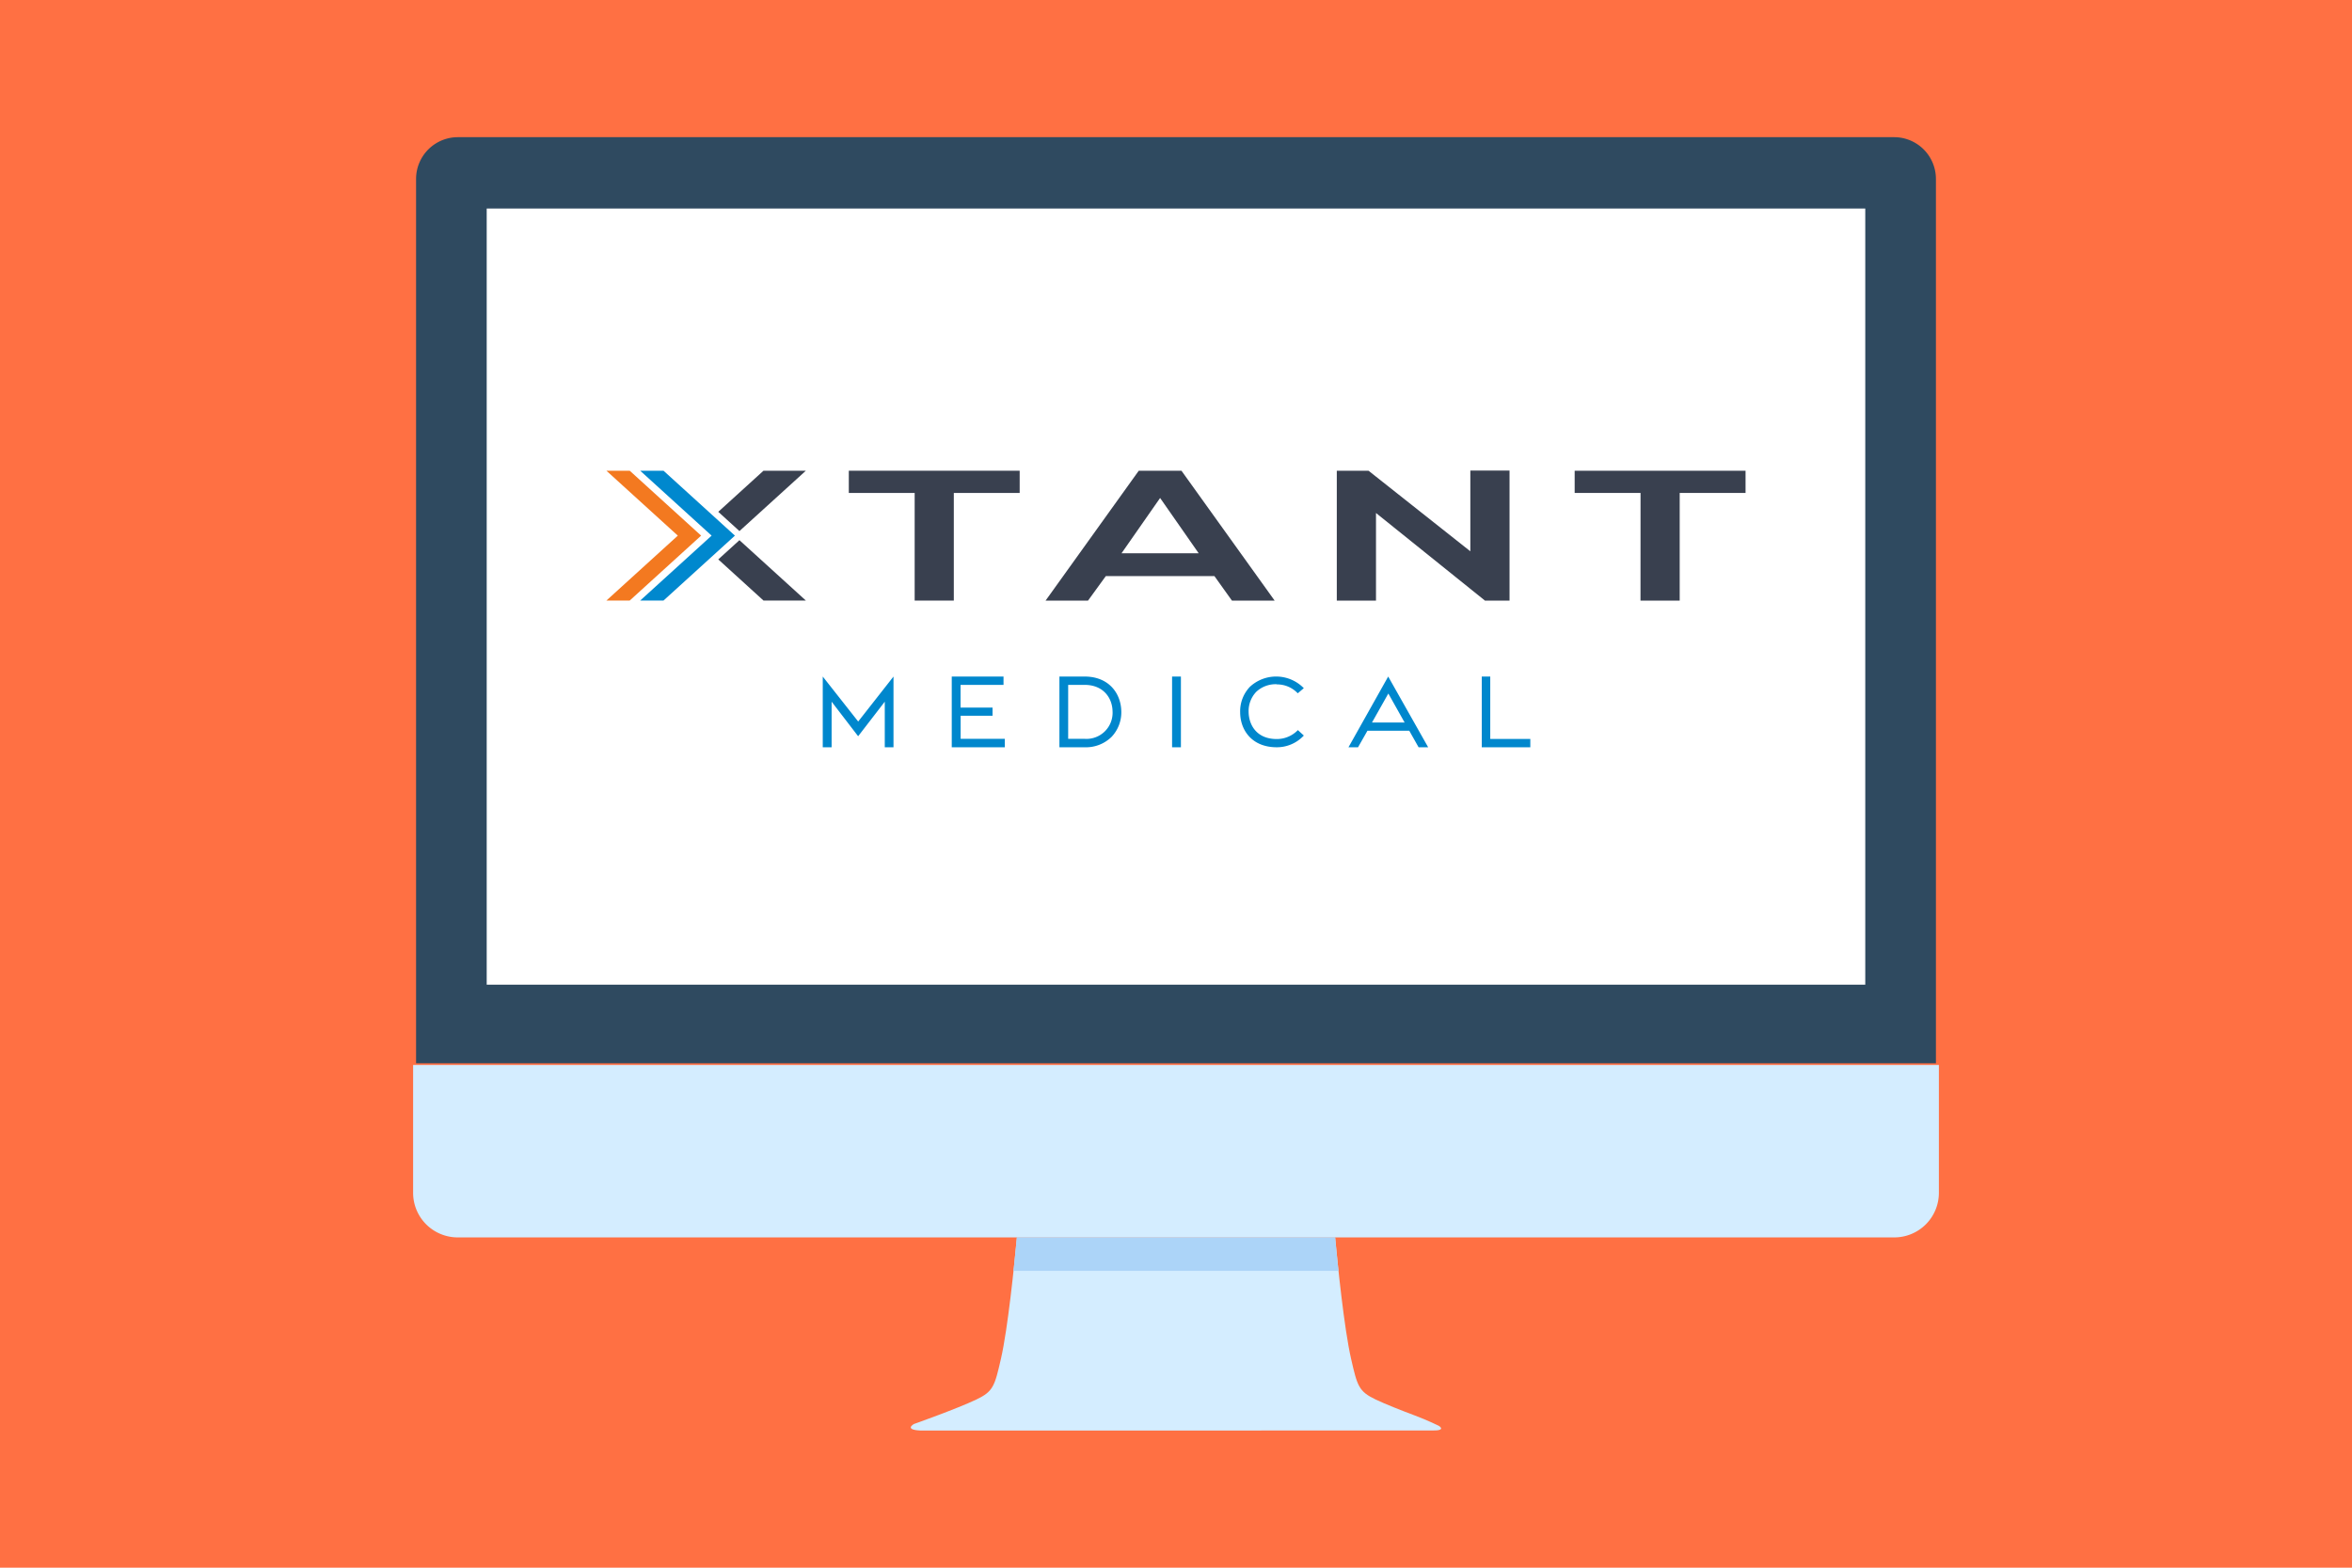 <svg id="Layer_1" data-name="Layer 1" xmlns="http://www.w3.org/2000/svg" viewBox="0 0 900 600">
  <title>web</title>
  <rect width="900" height="600" fill="#ff7043"/>
  <g>
    <path d="M740.79,406.94V68.43A16,16,0,0,0,724.84,52.5H175.15a16,16,0,0,0-15.94,15.93V406.94Z" fill="#2f4a60"/>
    <path d="M158.08,407.58v48.95a17.06,17.06,0,0,0,17.07,17.06H724.84a17.06,17.06,0,0,0,17.08-17.06V407.58Z" fill="#d4edff"/>
    <path d="M550.56,545.7s-4.23-2.1-9.1-3.92c-5.18-1.95-11.42-4.4-15.09-6.16-6.43-3.08-7-5.11-9.39-15.65-2.63-11.5-5.09-35.78-6.08-46.38H389.12c-1,10.6-3.46,34.88-6.09,46.38-2.41,10.54-2.95,12.57-9.39,15.65-3.63,1.74-9.77,4.16-14.92,6.09h0c-4.94,1.87-9,3.3-9,3.3s-3.91,2.17,2.37,2.49H547.9C553.8,547.6,550.56,545.7,550.56,545.7Z" fill="#d4edff"/>
    <path d="M512.17,486.38c-.54-5-1-9.55-1.28-12.79H389.1c-.3,3.24-.74,7.76-1.28,12.79Z" fill="#acd4f8"/>
    <rect x="186.24" y="79.81" width="527.51" height="297.05" fill="#fff"/>
  </g>
  <line x1="261.72" y1="245.93" x2="261.7" y2="245.93" fill="none" stroke="#77787b" stroke-miterlimit="10" stroke-width="0.1"/>
  <g>
    <path d="M570.25,282.81V258.93H567V286h18.58v-3.19Zm-39-17.38L525,276.52h12.48ZM546.49,286h-3.66l-3.57-6.33h-16L519.66,286H516l15.2-27.07Zm-57.93-24.06a10.84,10.84,0,0,1,7.62,3l.42.4L497,265l1.37-1.16.54-.45-.51-.5a14.8,14.8,0,0,0-20.09-.06,13.57,13.57,0,0,0-3.76,9.78c0,6.67,4.37,13.39,14,13.39a14.07,14.07,0,0,0,9.88-4l.49-.48-.5-.46-1.33-1.22-.44-.41-.44.42a11.16,11.16,0,0,1-7.66,3c-7.85,0-10.7-5.59-10.76-10.38a10.64,10.64,0,0,1,2.88-7.65,10.8,10.8,0,0,1,7.88-2.94M448.5,286h3.38V258.93H448.5ZM415,262.12h-6.26v20.65H415a10,10,0,0,0,10.72-10.59c-.1-5-3.46-10.06-10.72-10.06m14.07,10a13.69,13.69,0,0,1-3.7,9.88A14,14,0,0,1,415,286h-9.61V258.93H415c9.5,0,13.92,6.64,14.07,13.22m-61.48,10.62v-8.84h12.21v-3.12H367.56v-8.69H384v-3.19H364.19V286H384.5v-3.23ZM341.9,258.93V286h-3.34V268.56l-10.19,13.22-10.15-13.23V286h-3.39V258.93l13.56,17.22Z" fill="#0087cd"/>
    <g>
      <path d="M350,188.67h-25.2v-8.51h65.38v8.51h-25.2v41.19H350Z" fill="#39404f"/>
      <path d="M464.7,220.48H423.15l-6.81,9.38H400.1l35.65-49.7h16.34l35.65,49.7H471.4Zm-20.78-29.89-14.76,21.16h29.52Z" fill="#39404f"/>
      <path d="M562.63,180.09h15v49.77H568.3v.07l-41.77-33.59v33.52h-15v-49.7h12.14L562.63,211Z" fill="#39404f"/>
      <path d="M627.76,188.67H602.55v-8.51h65.39v8.51h-25.2v41.19h-15Z" fill="#39404f"/>
      <polygon points="244.98 180.16 253.9 180.16 281.22 205 253.9 229.84 244.98 229.84 272.3 205 244.98 180.16" fill="#0088ce"/>
      <polygon points="232.05 180.16 240.97 180.16 268.29 205 240.97 229.84 232.05 229.84 259.37 205 232.05 180.16" fill="#f37920"/>
      <g>
        <polygon points="274.85 214.1 292.15 229.84 308.36 229.84 282.95 206.74 274.85 214.1" fill="#39404f"/>
        <polygon points="282.95 203.26 308.36 180.16 292.15 180.16 274.85 195.89 282.95 203.26" fill="#39404f"/>
      </g>
    </g>
  </g>
</svg>
